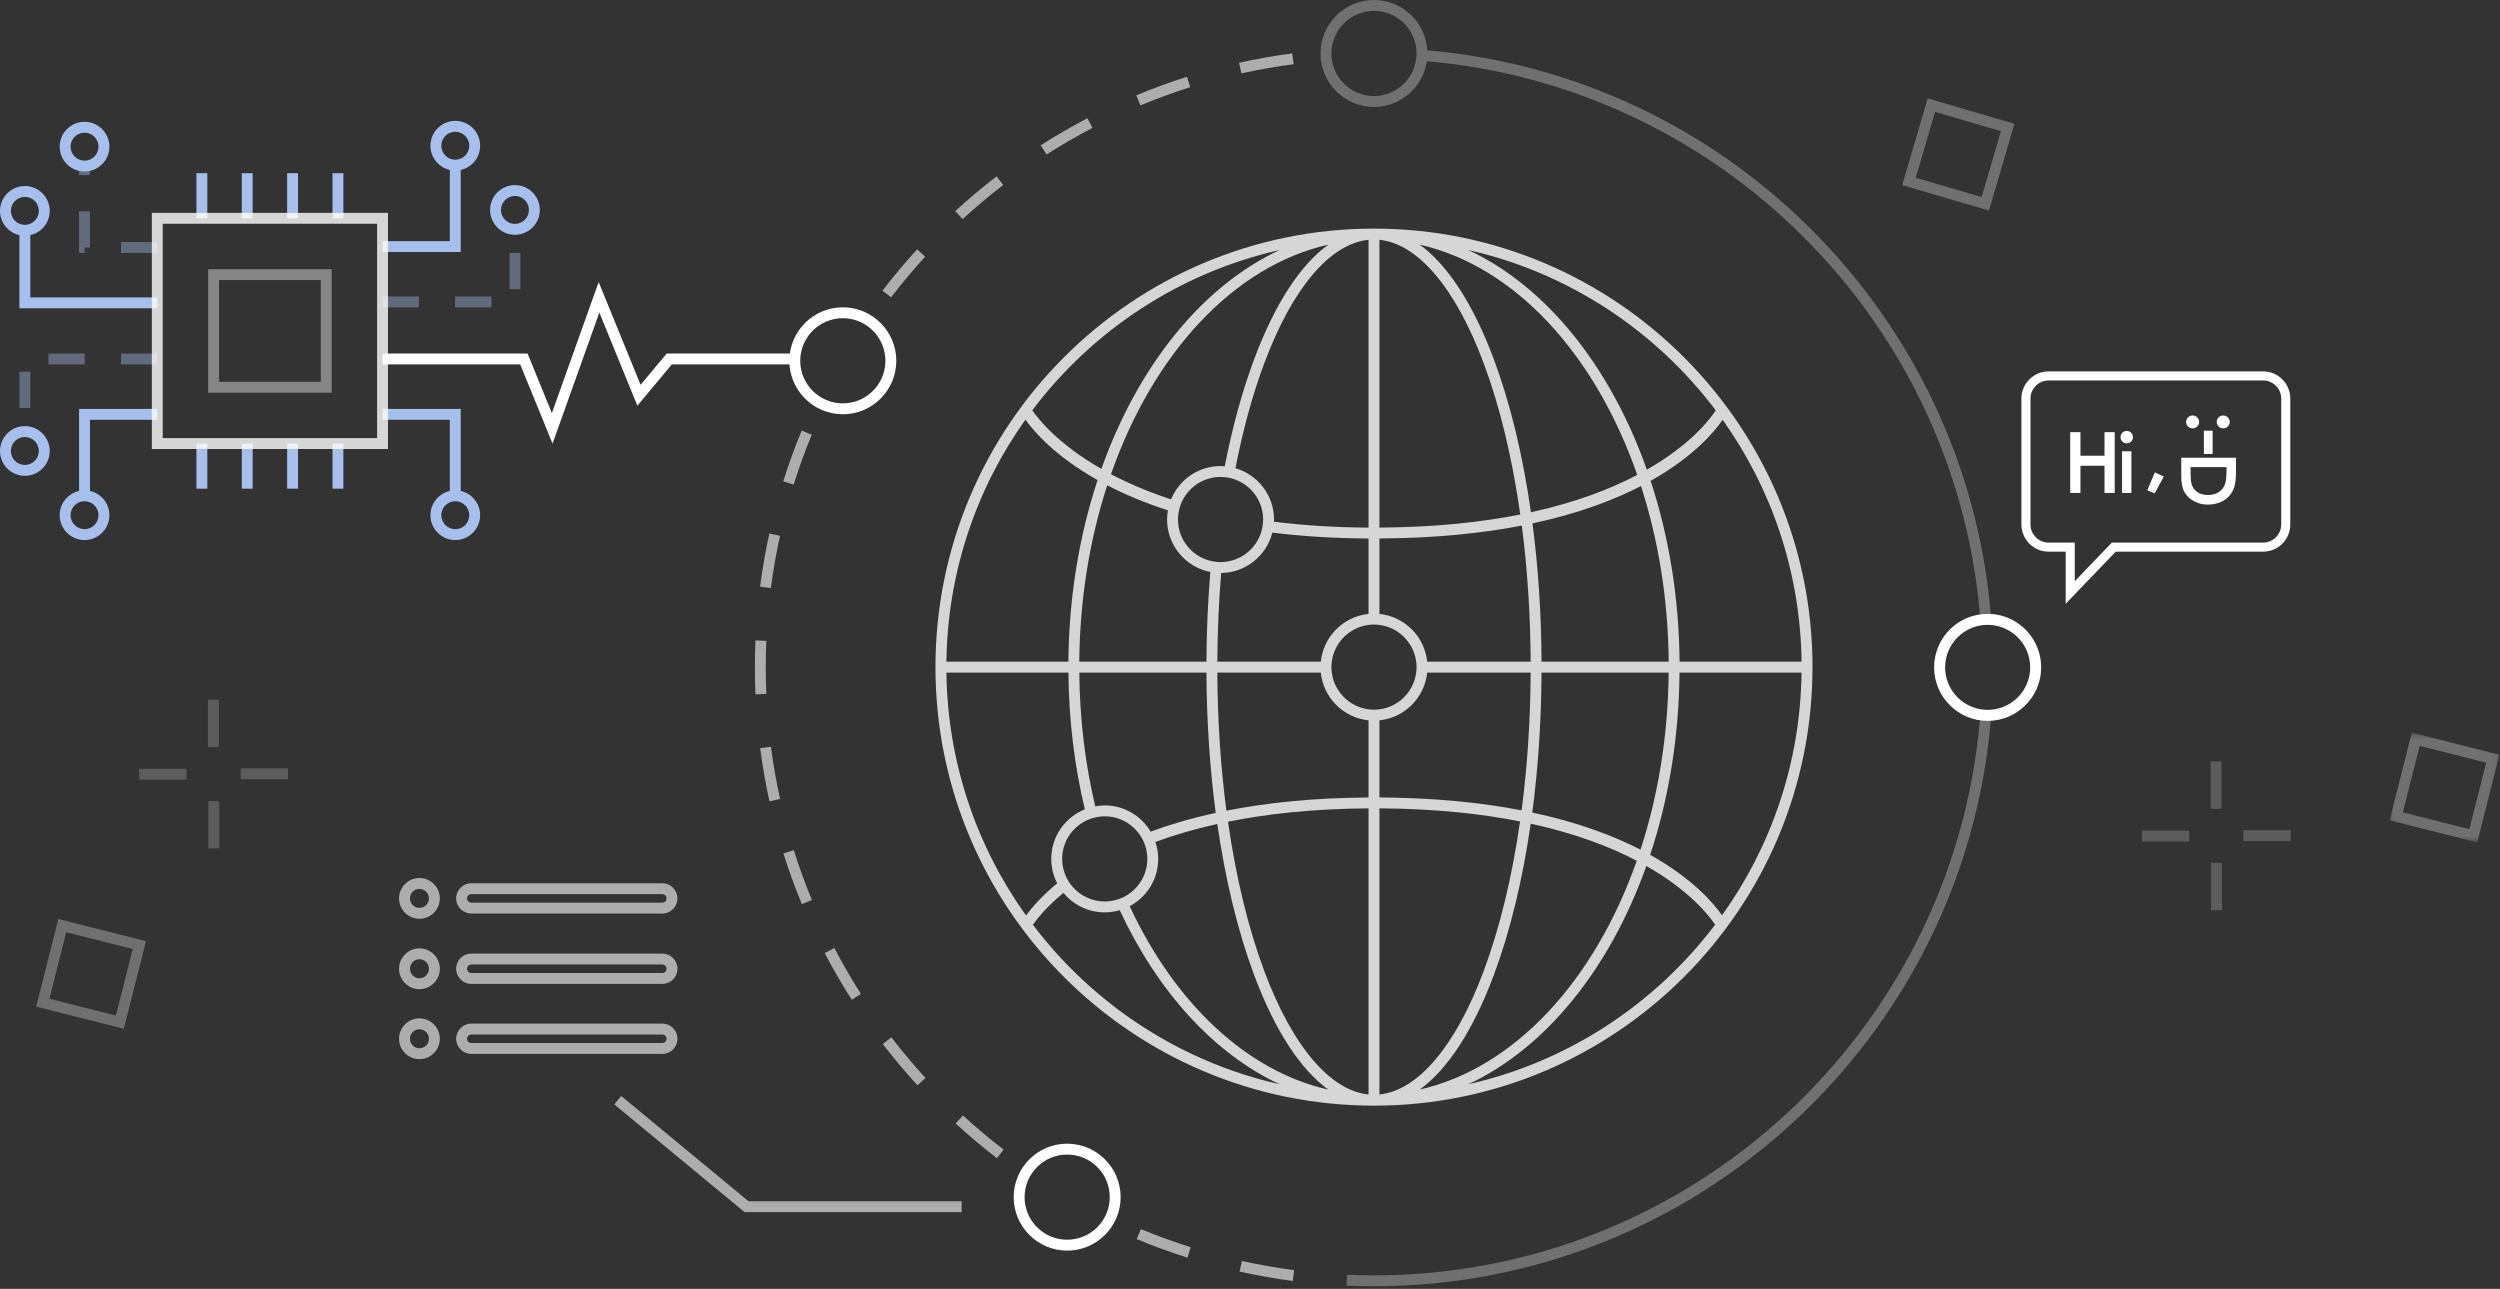 <?xml version="1.0" encoding="UTF-8"?>
<svg width="386px" height="199px" viewBox="0 0 386 199" version="1.1" xmlns="http://www.w3.org/2000/svg" xmlns:xlink="http://www.w3.org/1999/xlink">
    <rect x="0" y="0" width="386" height="199" fill="#333333" stroke="none"/>
    <!-- Generator: Sketch 47 (45396) - http://www.bohemiancoding.com/sketch -->
    <title>Group 2</title>
    <desc>Created with Sketch.</desc>
    <defs>
        <polygon id="path-1" points="17.909 17.476 17.909 0.522 0.955 0.522 0.955 17.476 17.909 17.476"></polygon>
    </defs>
    <g id="Page-5" stroke="none" stroke-width="1" fill="none" fill-rule="evenodd">
        <g id="社区页面" transform="translate(-864, -76)">
            <g id="Group-2" transform="translate(864, 76)">
                <path d="M7.627,154.206 L17.896,156.807 L20.497,146.536 L10.226,143.936 L7.627,154.206 Z M19.113,158.848 L5.585,155.423 L9.009,141.894 L22.54,145.319 L19.113,158.848 Z" id="Fill-1" fill="#FFFFFF" opacity="0.3"></path>
                <g id="Group-5" opacity="0.3" transform="translate(368, 112.596)">
                    <mask id="mask-2" fill="white">
                        <use xlink:href="#path-1"></use>
                    </mask>
                    <g id="Clip-4"></g>
                    <path d="M2.997,12.834 L13.267,15.435 L15.868,5.164 L5.597,2.564 L2.997,12.834 Z M14.484,17.476 L0.955,14.051 L4.38,0.522 L17.91,3.947 L14.484,17.476 Z" id="Fill-3" fill="#FFFFFF" mask="url(#mask-2)"></path>
                </g>
                <path d="M295.793,27.443 L305.96,30.424 L308.941,20.258 L298.774,17.276 L295.793,27.443 Z M307.099,32.51 L293.707,28.582 L297.635,15.19 L311.027,19.119 L307.099,32.51 Z" id="Fill-6" fill-opacity="0.3" fill="#FFFFFF"></path>
                <g id="Group-13" opacity="0.2" transform="translate(21, 107.596)" fill="#FFFFFF">
                    <polygon id="Fill-8" points="16.155 12.721 23.468 12.721 23.468 11.04 16.155 11.04"></polygon>
                    <polygon id="Fill-10" points="11.108 7.736 12.789 7.736 12.789 0.423 11.108 0.423"></polygon>
                    <polygon id="Fill-11" points="0.49 12.783 7.803 12.783 7.803 11.102 0.49 11.102"></polygon>
                    <polygon id="Fill-12" points="11.17 23.4 12.851 23.4 12.851 16.087 11.17 16.087"></polygon>
                </g>
                <g id="Group-19" opacity="0.2" transform="translate(330, 116.596)" fill="#FFFFFF">
                    <polygon id="Fill-14" points="16.371 13.265 23.684 13.265 23.684 11.584 16.371 11.584"></polygon>
                    <polygon id="Fill-16" points="11.325 8.28 13.006 8.28 13.006 0.967 11.325 0.967"></polygon>
                    <polygon id="Fill-17" points="0.707 13.327 8.02 13.327 8.02 11.646 0.707 11.646"></polygon>
                    <polygon id="Fill-18" points="11.386 23.944 13.067 23.944 13.067 16.631 11.386 16.631"></polygon>
                </g>
                <path d="M197.585,38.6 C185.597,44.191 175.699,56.49 170.056,72.398 C163.338,68.555 160.285,64.664 159.386,63.351 C168.645,51.062 182.091,42.1 197.585,38.6 L197.585,38.6 Z M264.911,63.364 C264.053,64.68 261.081,68.636 254.273,72.519 C248.637,56.553 238.721,44.206 226.703,38.6 C242.202,42.102 255.651,51.069 264.911,63.364 L264.911,63.364 Z M226.704,167.411 C238.667,161.83 248.549,149.57 254.198,133.708 C260.835,137.479 263.849,141.327 264.818,142.769 C255.562,155.001 242.151,163.921 226.704,167.411 L226.704,167.411 Z M164.964,103.846 C165.027,111.224 165.91,118.323 167.499,124.957 C164.465,126.179 162.316,129.148 162.316,132.614 C162.316,133.971 162.651,135.249 163.233,136.379 C160.768,138.414 159.251,140.213 158.421,141.348 C150.832,130.744 146.303,117.811 146.128,103.846 L164.964,103.846 Z M164.959,102.166 L146.128,102.166 C146.302,88.259 150.793,75.373 158.326,64.794 C159.646,66.636 162.926,70.449 169.466,74.126 C166.652,82.653 165.044,92.15 164.959,102.166 L164.959,102.166 Z M180.329,78.794 C180.249,79.257 180.198,79.729 180.198,80.215 C180.198,84.227 183.076,87.576 186.875,88.315 C186.501,92.818 186.299,97.453 186.277,102.166 L166.639,102.166 C166.724,92.44 168.263,83.216 170.958,74.93 C173.59,76.296 176.687,77.621 180.329,78.794 L180.329,78.794 Z M193.654,55.429 C191.802,60.377 190.277,65.963 189.1,71.992 C188.887,71.975 188.673,71.959 188.455,71.959 C185.004,71.959 182.046,74.088 180.813,77.099 C177.192,75.915 174.124,74.579 171.536,73.214 C178.036,54.64 190.415,41.097 205.096,37.772 C200.774,40.893 196.846,46.903 193.654,55.429 L193.654,55.429 Z M236.378,79.094 C235.13,70.324 233.194,62.269 230.633,55.429 C227.441,46.903 223.512,40.893 219.191,37.772 C233.902,41.103 246.301,54.695 252.79,73.328 C248.664,75.495 243.299,77.578 236.378,79.094 L236.378,79.094 Z M257.648,102.166 L238.013,102.166 C237.979,94.787 237.503,87.598 236.616,80.814 C243.649,79.311 249.123,77.234 253.366,75.044 C256.038,83.301 257.564,92.485 257.648,102.166 L257.648,102.166 Z M259.328,102.166 C259.243,92.196 257.65,82.739 254.859,74.242 C261.451,70.548 264.683,66.696 265.978,64.817 C273.501,75.392 277.985,88.269 278.159,102.166 L259.328,102.166 Z M259.319,103.846 L278.159,103.846 C277.984,117.799 273.463,130.724 265.884,141.323 C264.526,139.393 261.283,135.611 254.788,131.987 C257.623,123.435 259.233,113.9 259.319,103.846 L259.319,103.846 Z M236.585,125.454 C237.493,118.595 237.977,111.317 238.012,103.846 L257.639,103.846 C257.554,113.611 256.011,122.874 253.295,131.186 C249.059,129.008 243.586,126.948 236.585,125.454 L236.585,125.454 Z M230.633,150.582 C233.169,143.808 235.092,135.843 236.342,127.171 C243.233,128.678 248.594,130.745 252.716,132.901 C246.208,151.415 233.853,164.903 219.206,168.229 C223.522,165.104 227.444,159.098 230.633,150.582 L230.633,150.582 Z M178.828,132.614 C178.828,131.698 178.672,130.82 178.395,129.996 C181.195,128.962 184.373,128.016 187.952,127.22 C189.202,135.873 191.122,143.821 193.654,150.582 C196.846,159.107 200.773,165.116 205.094,168.238 C192.361,165.353 181.359,154.784 174.423,139.911 C177.039,138.525 178.828,135.776 178.828,132.614 L178.828,132.614 Z M203.931,103.846 C204.325,107.729 207.421,110.824 211.303,111.219 L211.303,123.131 C202.759,123.179 195.504,123.954 189.359,125.17 C188.467,118.405 187.99,111.223 187.956,103.846 L203.931,103.846 Z M188.549,88.466 C192.361,88.423 195.552,85.783 196.45,82.236 C200.906,82.786 205.843,83.113 211.303,83.144 L211.303,94.792 C207.421,95.187 204.325,98.283 203.931,102.166 L187.957,102.166 C187.98,97.502 188.179,92.918 188.549,88.466 L188.549,88.466 Z M211.303,81.463 C205.931,81.432 201.074,81.103 196.694,80.552 C196.698,80.439 196.711,80.328 196.711,80.215 C196.711,76.46 194.19,73.289 190.753,72.291 C191.91,66.365 193.408,60.877 195.228,56.019 C199.554,44.464 205.372,37.62 211.303,37.026 L211.303,81.463 Z M212.984,81.46 L212.984,37.026 C218.916,37.62 224.733,44.464 229.059,56.019 C231.59,62.778 233.501,70.75 234.731,79.439 C228.672,80.644 221.478,81.411 212.984,81.46 L212.984,81.46 Z M220.358,102.166 C219.963,98.282 216.867,95.186 212.984,94.792 L212.984,83.141 C221.551,83.094 228.825,82.343 234.966,81.151 C235.832,87.827 236.298,94.901 236.332,102.166 L220.358,102.166 Z M212.984,123.128 L212.984,111.219 C216.867,110.825 219.963,107.729 220.358,103.846 L236.331,103.846 C236.297,111.204 235.822,118.368 234.934,125.118 C228.798,123.929 221.542,123.175 212.984,123.128 L212.984,123.128 Z M212.984,124.809 C221.465,124.857 228.641,125.626 234.695,126.827 C233.463,135.418 231.565,143.3 229.059,149.993 C224.733,161.547 218.916,168.391 212.984,168.985 L212.984,124.809 Z M211.303,168.985 C205.372,168.391 199.554,161.547 195.228,149.993 C192.726,143.311 190.83,135.444 189.599,126.871 C195.66,125.647 202.835,124.861 211.303,124.812 L211.303,168.985 Z M205.569,103.006 C205.569,102.721 205.593,102.441 205.629,102.166 C206.008,99.212 208.35,96.87 211.303,96.49 C211.58,96.455 211.859,96.43 212.145,96.43 C212.43,96.43 212.709,96.455 212.984,96.49 C215.938,96.869 218.28,99.212 218.66,102.166 C218.695,102.441 218.719,102.721 218.719,103.006 C218.719,103.291 218.695,103.57 218.66,103.846 C218.28,106.8 215.938,109.142 212.984,109.521 C212.709,109.556 212.43,109.581 212.145,109.581 C211.859,109.581 211.58,109.556 211.303,109.521 C208.35,109.141 206.008,106.799 205.629,103.846 C205.593,103.57 205.569,103.291 205.569,103.006 L205.569,103.006 Z M181.951,79.293 C182.035,78.702 182.192,78.135 182.422,77.606 C183.434,75.275 185.756,73.64 188.455,73.64 C188.567,73.64 188.676,73.651 188.786,73.656 C189.359,73.685 189.915,73.781 190.44,73.948 C193.098,74.792 195.03,77.281 195.03,80.215 C195.03,80.253 195.025,80.29 195.024,80.328 C195.014,80.913 194.927,81.478 194.773,82.016 C194.008,84.695 191.586,86.675 188.69,86.778 C188.611,86.781 188.534,86.79 188.455,86.79 C187.96,86.79 187.48,86.731 187.017,86.627 C184.081,85.969 181.879,83.346 181.879,80.215 C181.879,79.901 181.909,79.595 181.951,79.293 L181.951,79.293 Z M186.275,103.846 C186.31,111.337 186.797,118.635 187.709,125.511 C183.936,126.333 180.597,127.319 177.66,128.402 C176.218,125.985 173.584,124.358 170.572,124.358 C170.072,124.358 169.585,124.41 169.109,124.496 C167.565,118.008 166.707,111.064 166.644,103.846 L186.275,103.846 Z M164.584,135.316 C164.21,134.491 163.997,133.578 163.997,132.614 C163.997,129.936 165.608,127.63 167.911,126.606 C168.416,126.382 168.954,126.223 169.516,126.132 C169.86,126.076 170.211,126.039 170.572,126.039 C172.867,126.039 174.889,127.224 176.066,129.012 C176.387,129.499 176.644,130.031 176.827,130.597 C177.033,131.233 177.147,131.91 177.147,132.614 C177.147,135.095 175.765,137.259 173.73,138.378 C173.249,138.643 172.728,138.843 172.182,138.981 C171.666,139.112 171.128,139.189 170.572,139.189 C168.542,139.189 166.726,138.264 165.519,136.815 C165.143,136.363 164.83,135.858 164.584,135.316 L164.584,135.316 Z M159.479,142.782 C160.112,141.875 161.563,140.034 164.198,137.855 C165.713,139.695 168.008,140.87 170.572,140.87 C171.375,140.87 172.149,140.749 172.884,140.534 C178.722,153.064 187.394,162.656 197.573,167.409 C182.136,163.918 168.733,155.004 159.479,142.782 L159.479,142.782 Z M212.144,170.713 C249.477,170.713 279.851,140.339 279.851,103.006 C279.851,65.672 249.477,35.298 212.144,35.298 C174.81,35.298 144.436,65.672 144.436,103.006 C144.436,140.339 174.81,170.713 212.144,170.713 L212.144,170.713 Z" id="Fill-20" fill="#FFFFFF" opacity="0.8"></path>
                <g id="Group-52" opacity="0.6" transform="translate(116, 7.596)" fill="#FFFFFF">
                    <path d="M83.739,2.312 L83.519,0.646 C80.771,1.009 78.01,1.497 75.313,2.096 L75.678,3.737 C78.327,3.148 81.039,2.668 83.739,2.312" id="Fill-22"></path>
                    <path d="M38.895,20.964 L37.868,19.632 C35.676,21.321 33.532,23.126 31.494,24.998 L32.63,26.236 C34.633,24.397 36.739,22.623 38.895,20.964" id="Fill-24"></path>
                    <path d="M52.673,12.146 L51.893,10.658 C49.441,11.941 47.016,13.348 44.686,14.838 L45.591,16.255 C47.88,14.79 50.263,13.408 52.673,12.146" id="Fill-26"></path>
                    <path d="M67.772,5.862 L67.266,4.259 C64.629,5.094 61.995,6.057 59.44,7.121 L60.086,8.672 C62.596,7.627 65.183,6.681 67.772,5.862" id="Fill-28"></path>
                    <path d="M4.958,124.176 C5.792,126.82 6.752,129.454 7.81,132.006 L9.362,131.362 C8.323,128.855 7.38,126.268 6.561,123.67 L4.958,124.176 Z" id="Fill-30"></path>
                    <path d="M1.366,107.916 C1.724,110.662 2.208,113.423 2.805,116.124 L4.446,115.761 C3.86,113.109 3.384,110.396 3.032,107.699 L1.366,107.916 Z" id="Fill-32"></path>
                    <path d="M75.392,188.741 C78.092,189.339 80.854,189.824 83.599,190.184 L83.818,188.518 C81.12,188.165 78.408,187.687 75.756,187.1 L75.392,188.741 Z" id="Fill-34"></path>
                    <path d="M2.324,99.543 C2.264,98.174 2.234,96.784 2.235,95.41 C2.235,94.068 2.264,92.703 2.321,91.354 L0.642,91.283 C0.584,92.656 0.554,94.044 0.554,95.409 C0.554,96.808 0.584,98.223 0.645,99.615 L2.324,99.543 Z" id="Fill-36"></path>
                    <path d="M59.511,183.728 C62.066,184.789 64.702,185.75 67.342,186.584 L67.848,184.981 C65.254,184.162 62.666,183.219 60.155,182.176 L59.511,183.728 Z" id="Fill-38"></path>
                    <path d="M26.846,32.032 L25.606,30.898 C23.737,32.94 21.936,35.089 20.252,37.284 L21.585,38.307 C23.24,36.151 25.01,34.039 26.846,32.032" id="Fill-40"></path>
                    <path d="M4.43,75.134 L2.789,74.773 C2.195,77.473 1.713,80.235 1.356,82.982 L3.023,83.198 C3.373,80.5 3.846,77.787 4.43,75.134" id="Fill-42"></path>
                    <path d="M11.337,139.556 C12.616,142.009 14.02,144.436 15.51,146.77 L16.927,145.866 C15.463,143.573 14.084,141.188 12.828,138.779 L11.337,139.556 Z" id="Fill-44"></path>
                    <path d="M31.548,165.87 C33.586,167.74 35.733,169.545 37.928,171.232 L38.952,169.9 C36.796,168.242 34.687,166.47 32.684,164.632 L31.548,165.87 Z" id="Fill-46"></path>
                    <path d="M20.297,153.594 C21.983,155.788 23.786,157.936 25.655,159.976 L26.894,158.84 C25.058,156.837 23.287,154.726 21.629,152.57 L20.297,153.594 Z" id="Fill-48"></path>
                    <path d="M9.333,59.527 L7.781,58.884 C6.721,61.446 5.763,64.083 4.935,66.72 L6.538,67.223 C7.352,64.633 8.292,62.043 9.333,59.527" id="Fill-50"></path>
                </g>
                <path d="M307.505,109.55 C307.303,109.569 307.099,109.581 306.893,109.581 C306.528,109.581 306.173,109.544 305.825,109.486 C302.707,108.974 300.318,106.267 300.318,103.006 C300.318,99.744 302.708,97.037 305.828,96.525 C306.175,96.468 306.53,96.431 306.893,96.431 C307.101,96.431 307.305,96.443 307.508,96.462 C310.846,96.773 313.469,99.588 313.469,103.006 C313.469,106.425 310.844,109.24 307.505,109.55 M212.143,14.832 C208.518,14.832 205.568,11.882 205.568,8.257 C205.568,4.631 208.518,1.681 212.143,1.681 C215.563,1.681 218.377,4.305 218.687,7.645 C218.706,7.846 218.718,8.05 218.718,8.257 C218.718,8.621 218.681,8.976 218.624,9.325 C218.111,12.443 215.405,14.832 212.143,14.832 M307.375,94.774 C303.419,48.62 266.53,11.73 220.375,7.775 C220.123,3.446 216.533,-0 212.143,-0 C207.591,-0 203.887,3.704 203.887,8.257 C203.887,12.809 207.591,16.512 212.143,16.512 C216.287,16.512 219.718,13.44 220.302,9.455 C265.588,13.371 301.778,49.562 305.695,94.847 C301.71,95.43 298.637,98.861 298.637,103.006 C298.637,107.15 301.71,110.581 305.694,111.165 C301.545,159.14 261.177,196.915 212.144,196.915 L212.144,196.915 C210.76,196.915 209.359,196.885 207.98,196.824 L207.906,198.504 C209.31,198.565 210.735,198.596 212.144,198.596 L212.144,198.595 C262.079,198.595 303.187,160.106 307.375,111.237 C311.703,110.986 315.149,107.396 315.149,103.006 C315.149,98.616 311.703,95.026 307.375,94.774" id="Fill-53" fill="#FFFFFF" opacity="0.3"></path>
                <path d="M164.769,191.414 C161.143,191.414 158.194,188.465 158.194,184.839 C158.194,181.214 161.143,178.264 164.769,178.264 C168.395,178.264 171.345,181.214 171.345,184.839 C171.345,188.465 168.395,191.414 164.769,191.414 M164.769,176.583 C160.217,176.583 156.513,180.286 156.513,184.839 C156.513,189.391 160.217,193.095 164.769,193.095 C169.322,193.095 173.025,189.391 173.025,184.839 C173.025,180.286 169.322,176.583 164.769,176.583" id="Fill-56" fill="#FFFFFF"></path>
                <path d="M306.893,109.621 C303.267,109.621 300.318,106.672 300.318,103.046 C300.318,99.421 303.267,96.471 306.893,96.471 C310.519,96.471 313.469,99.421 313.469,103.046 C313.469,106.672 310.519,109.621 306.893,109.621 M306.893,94.79 C302.341,94.79 298.637,98.493 298.637,103.046 C298.637,107.598 302.341,111.302 306.893,111.302 C311.446,111.302 315.149,107.598 315.149,103.046 C315.149,98.493 311.446,94.79 306.893,94.79" id="Fill-58" fill="#FFFFFF"></path>
                <path d="M130.132,62.28 C126.506,62.28 123.557,59.331 123.557,55.705 C123.557,52.08 126.506,49.13 130.132,49.13 C133.758,49.13 136.708,52.08 136.708,55.705 C136.708,59.331 133.758,62.28 130.132,62.28 M130.132,47.449 C125.58,47.449 121.876,51.152 121.876,55.705 C121.876,60.257 125.58,63.961 130.132,63.961 C134.685,63.961 138.388,60.257 138.388,55.705 C138.388,51.152 134.685,47.449 130.132,47.449" id="Fill-60" fill="#FFFFFF"></path>
                <polygon id="Fill-62" fill="#FFFFFF" opacity="0.6" points="95.916 169.225 94.846 170.52 114.96 187.152 148.474 187.152 148.474 185.471 115.566 185.471"></polygon>
                <path d="M72.769,148.918 L102.261,148.918 C102.624,148.918 102.918,149.214 102.918,149.576 C102.918,149.939 102.624,150.232 102.261,150.232 L72.769,150.232 C72.407,150.232 72.112,149.939 72.112,149.576 C72.112,149.214 72.407,148.918 72.769,148.918 M72.769,151.913 L102.261,151.913 C103.55,151.913 104.6,150.864 104.6,149.576 C104.6,148.286 103.55,147.238 102.261,147.238 L72.769,147.238 C71.481,147.238 70.431,148.286 70.431,149.576 C70.431,150.864 71.481,151.913 72.769,151.913" id="Fill-64" fill="#FFFFFF" opacity="0.6"></path>
                <path d="M64.762,140.18 C63.953,140.18 63.295,139.521 63.295,138.712 C63.295,137.903 63.953,137.244 64.762,137.244 C65.572,137.244 66.23,137.903 66.23,138.712 C66.23,139.521 65.572,140.18 64.762,140.18 M64.762,135.564 C63.026,135.564 61.614,136.976 61.614,138.712 C61.614,140.448 63.026,141.861 64.762,141.861 C66.498,141.861 67.911,140.448 67.911,138.712 C67.911,136.976 66.498,135.564 64.762,135.564" id="Fill-66" fill="#FFFFFF" opacity="0.6"></path>
                <path d="M64.762,151.044 C63.953,151.044 63.295,150.385 63.295,149.576 C63.295,148.766 63.953,148.108 64.762,148.108 C65.572,148.108 66.23,148.766 66.23,149.576 C66.23,150.385 65.572,151.044 64.762,151.044 M64.762,146.427 C63.026,146.427 61.614,147.84 61.614,149.576 C61.614,151.312 63.026,152.725 64.762,152.725 C66.498,152.725 67.911,151.312 67.911,149.576 C67.911,147.84 66.498,146.427 64.762,146.427" id="Fill-68" fill="#FFFFFF" opacity="0.6"></path>
                <path d="M64.762,161.852 C63.953,161.852 63.295,161.193 63.295,160.384 C63.295,159.575 63.953,158.916 64.762,158.916 C65.572,158.916 66.23,159.575 66.23,160.384 C66.23,161.193 65.572,161.852 64.762,161.852 M64.762,157.236 C63.026,157.236 61.614,158.648 61.614,160.384 C61.614,162.12 63.026,163.533 64.762,163.533 C66.498,163.533 67.911,162.12 67.911,160.384 C67.911,158.648 66.498,157.236 64.762,157.236" id="Fill-70" fill="#FFFFFF" opacity="0.6"></path>
                <path d="M72.769,138.055 L102.261,138.055 C102.624,138.055 102.918,138.351 102.918,138.712 C102.918,139.075 102.624,139.369 102.261,139.369 L72.769,139.369 C72.407,139.369 72.112,139.075 72.112,138.712 C72.112,138.351 72.407,138.055 72.769,138.055 M72.769,141.049 L102.261,141.049 C103.55,141.049 104.6,140 104.6,138.712 C104.6,137.423 103.55,136.375 102.261,136.375 L72.769,136.375 C71.481,136.375 70.431,137.423 70.431,138.712 C70.431,140 71.481,141.049 72.769,141.049" id="Fill-72" fill="#FFFFFF" opacity="0.6"></path>
                <path d="M72.112,160.384 C72.112,160.022 72.407,159.728 72.769,159.728 L102.261,159.728 C102.624,159.728 102.918,160.022 102.918,160.384 C102.918,160.746 102.624,161.041 102.261,161.041 L72.769,161.041 C72.407,161.041 72.112,160.746 72.112,160.384 M104.599,160.384 C104.599,159.095 103.55,158.047 102.261,158.047 L72.769,158.047 C71.48,158.047 70.431,159.095 70.431,160.384 C70.431,161.673 71.48,162.722 72.769,162.722 L102.261,162.722 C103.55,162.722 104.599,161.673 104.599,160.384" id="Fill-74" fill="#FFFFFF" opacity="0.6"></path>
                <path d="M352.222,80.976 C352.222,82.521 350.966,83.777 349.421,83.777 L326.073,83.777 L320.342,89.741 L320.342,83.777 L316.308,83.777 C314.763,83.777 313.507,82.521 313.507,80.976 L313.507,61.544 C313.507,59.999 314.763,58.743 316.308,58.743 L349.421,58.743 C350.966,58.743 352.222,59.999 352.222,61.544 L352.222,80.976 Z M349.421,57.343 L316.308,57.343 C313.991,57.343 312.106,59.227 312.106,61.544 L312.106,80.976 C312.106,83.293 313.991,85.177 316.308,85.177 L318.942,85.177 L318.942,93.22 L326.669,85.177 L349.421,85.177 C351.738,85.177 353.622,83.293 353.622,80.976 L353.622,61.544 C353.622,59.227 351.738,57.343 349.421,57.343 L349.421,57.343 Z" id="Fill-76" fill="#FFFFFF"></path>
                <polygon id="Fill-78" fill="#FFFFFF" points="324.936 70.366 321.224 70.366 321.224 66.727 319.641 66.727 319.641 76.107 321.224 76.107 321.224 71.912 324.936 71.912 324.936 76.107 326.507 76.107 326.507 66.727 324.936 66.727"></polygon>
                <path d="M327.683,66.822 C327.502,67.008 327.407,67.241 327.407,67.497 C327.407,67.745 327.502,67.975 327.683,68.162 C327.867,68.352 328.103,68.452 328.366,68.452 C328.627,68.452 328.862,68.355 329.045,68.172 C329.229,67.988 329.326,67.753 329.326,67.492 C329.326,67.23 329.228,66.994 329.046,66.814 C328.681,66.445 328.052,66.443 327.683,66.822" id="Fill-80" fill="#FFFFFF"></path>
                <polygon id="Fill-82" fill="#FFFFFF" points="327.643 76.107 329.089 76.107 329.089 69.674 327.643 69.674"></polygon>
                <polygon id="Fill-84" fill="#FFFFFF" points="331.545 75.693 332.689 76.184 334.083 73.578 332.706 72.932"></polygon>
                <path d="M338.54,66.142 C338.815,66.142 339.06,66.041 339.252,65.85 C339.442,65.659 339.542,65.416 339.542,65.15 C339.542,64.885 339.443,64.641 339.255,64.447 C338.873,64.055 338.226,64.052 337.832,64.444 C337.639,64.638 337.536,64.882 337.536,65.15 C337.536,65.416 337.637,65.659 337.828,65.852 C338.019,66.041 338.265,66.142 338.54,66.142" id="Fill-85" fill="#FFFFFF"></path>
                <path d="M343.269,66.142 C343.544,66.142 343.789,66.041 343.981,65.85 C344.171,65.659 344.271,65.416 344.271,65.15 C344.271,64.882 344.169,64.638 343.975,64.444 C343.588,64.055 342.943,64.055 342.556,64.438 C342.366,64.629 342.265,64.874 342.265,65.15 C342.265,65.425 342.367,65.671 342.561,65.862 C342.752,66.046 342.997,66.142 343.269,66.142" id="Fill-86" fill="#FFFFFF"></path>
                <polygon id="Fill-87" fill="#FFFFFF" points="340.279 70.093 341.627 70.093 341.627 66.5 340.279 66.5"></polygon>
                <path d="M338.222,72.123 L343.783,72.123 L343.783,72.323 C343.783,73.224 343.737,73.91 343.645,74.364 C343.558,74.792 343.394,75.151 343.148,75.463 C342.903,75.769 342.587,76.009 342.21,76.176 C341.439,76.516 340.414,76.504 339.713,76.211 C339.369,76.066 339.072,75.854 338.832,75.58 C338.595,75.309 338.435,74.989 338.355,74.627 C338.266,74.235 338.222,73.576 338.222,72.669 L338.222,72.123 Z M336.787,73.5 C336.787,74.578 336.95,75.392 337.286,75.987 C337.62,76.581 338.12,77.056 338.772,77.399 C339.413,77.737 340.107,77.909 340.836,77.909 C341.551,77.909 342.189,77.799 342.73,77.581 C343.281,77.362 343.753,77.042 344.136,76.632 C344.519,76.22 344.804,75.727 344.98,75.165 C345.154,74.612 345.239,73.785 345.239,72.637 L345.239,70.677 L336.787,70.677 L336.787,73.5 Z" id="Fill-88" fill="#FFFFFF"></path>
                <path d="M33.82,58.949 L49.529,58.949 L49.529,43.24 L33.82,43.24 L33.82,58.949 Z M32.139,60.63 L51.209,60.63 L51.209,41.56 L32.139,41.56 L32.139,60.63 Z" id="Fill-90" fill="#FFFFFF" opacity="0.4"></path>
                <path d="M12.212,27.04 L13.893,27.04 L13.893,25.642 L12.212,25.642 L12.212,27.04 Z M13.081,39.055 L12.212,39.055 L12.212,32.642 L13.893,32.642 L13.893,38.215 L13.067,38.215 L13.081,39.055 Z M18.683,39.055 L24.285,39.055 L24.285,37.374 L18.683,37.374 L18.683,39.055 Z" id="Fill-91" fill="#A7BFED" opacity="0.4"></path>
                <polygon id="Fill-92" fill="#A7BFED" points="24.285 47.603 2.999 47.603 2.999 35.557 4.679 35.557 4.679 45.922 24.285 45.922"></polygon>
                <polygon id="Fill-93" fill="#A7BFED" points="13.893 76.547 12.212 76.547 12.212 63.135 24.285 63.135 24.285 64.816 13.893 64.816"></polygon>
                <path d="M7.479,56.267 L13.081,56.267 L13.081,54.586 L7.479,54.586 L7.479,56.267 Z M18.683,56.267 L24.285,56.267 L24.285,54.586 L18.683,54.586 L18.683,56.267 Z M2.998,62.99 L4.679,62.99 L4.679,57.388 L2.998,57.388 L2.998,62.99 Z" id="Fill-94" fill="#A7BFED" opacity="0.4"></path>
                <path d="M13.053,20.486 C11.863,20.486 10.895,21.454 10.895,22.644 C10.895,23.834 11.863,24.802 13.053,24.802 C14.243,24.802 15.211,23.834 15.211,22.644 C15.211,21.454 14.243,20.486 13.053,20.486 M13.053,26.482 C10.937,26.482 9.214,24.76 9.214,22.644 C9.214,20.528 10.937,18.805 13.053,18.805 C15.169,18.805 16.892,20.528 16.892,22.644 C16.892,24.76 15.169,26.482 13.053,26.482" id="Fill-95" fill="#A7BFED"></path>
                <path d="M3.839,30.401 C2.649,30.401 1.681,31.369 1.681,32.559 C1.681,33.749 2.649,34.717 3.839,34.717 C5.029,34.717 5.997,33.749 5.997,32.559 C5.997,31.369 5.029,30.401 3.839,30.401 M3.839,36.398 C1.723,36.398 -0,34.676 -0,32.559 C-0,30.443 1.723,28.72 3.839,28.72 C5.955,28.72 7.678,30.443 7.678,32.559 C7.678,34.676 5.955,36.398 3.839,36.398" id="Fill-96" fill="#A7BFED"></path>
                <polygon id="Fill-97" fill="#A7BFED" points="71.136 38.91 59.063 38.91 59.063 37.229 69.455 37.229 69.455 25.498 71.136 25.498"></polygon>
                <path d="M78.669,44.658 L80.35,44.658 L80.35,39.056 L78.669,39.056 L78.669,44.658 Z M59.063,47.459 L64.665,47.459 L64.665,45.778 L59.063,45.778 L59.063,47.459 Z M70.267,47.459 L75.869,47.459 L75.869,45.778 L70.267,45.778 L70.267,47.459 Z" id="Fill-98" fill="#A7BFED" opacity="0.4"></path>
                <path d="M70.296,20.342 C69.106,20.342 68.138,21.31 68.138,22.499 C68.138,23.689 69.106,24.658 70.296,24.658 C71.486,24.658 72.454,23.689 72.454,22.499 C72.454,21.31 71.486,20.342 70.296,20.342 M70.296,26.338 C68.18,26.338 66.457,24.616 66.457,22.499 C66.457,20.383 68.18,18.661 70.296,18.661 C72.412,18.661 74.135,20.383 74.135,22.499 C74.135,24.616 72.412,26.338 70.296,26.338" id="Fill-99" fill="#A7BFED"></path>
                <path d="M79.509,30.257 C78.319,30.257 77.351,31.225 77.351,32.415 C77.351,33.605 78.319,34.573 79.509,34.573 C80.699,34.573 81.667,33.605 81.667,32.415 C81.667,31.225 80.699,30.257 79.509,30.257 M79.509,36.254 C77.393,36.254 75.67,34.532 75.67,32.415 C75.67,30.299 77.393,28.576 79.509,28.576 C81.625,28.576 83.348,30.299 83.348,32.415 C83.348,34.532 81.625,36.254 79.509,36.254" id="Fill-100" fill="#A7BFED"></path>
                <path d="M3.839,67.473 C2.649,67.473 1.681,68.441 1.681,69.631 C1.681,70.821 2.649,71.789 3.839,71.789 C5.029,71.789 5.997,70.821 5.997,69.631 C5.997,68.441 5.029,67.473 3.839,67.473 M3.839,73.469 C1.723,73.469 -0,71.748 -0,69.631 C-0,67.515 1.723,65.792 3.839,65.792 C5.955,65.792 7.678,67.515 7.678,69.631 C7.678,71.748 5.955,73.469 3.839,73.469" id="Fill-101" fill="#A7BFED"></path>
                <path d="M13.053,77.388 C11.863,77.388 10.895,78.356 10.895,79.546 C10.895,80.736 11.863,81.704 13.053,81.704 C14.243,81.704 15.211,80.736 15.211,79.546 C15.211,78.356 14.243,77.388 13.053,77.388 M13.053,83.385 C10.937,83.385 9.214,81.663 9.214,79.546 C9.214,77.43 10.937,75.707 13.053,75.707 C15.169,75.707 16.892,77.43 16.892,79.546 C16.892,81.663 15.169,83.385 13.053,83.385" id="Fill-102" fill="#A7BFED"></path>
                <polygon id="Fill-103" fill="#A7BFED" points="37.332 33.706 39.013 33.706 39.013 26.738 37.332 26.738"></polygon>
                <polygon id="Fill-104" fill="#A7BFED" points="30.329 33.706 32.01 33.706 32.01 26.738 30.329 26.738"></polygon>
                <polygon id="Fill-105" fill="#A7BFED" points="51.338 33.706 53.019 33.706 53.019 26.738 51.338 26.738"></polygon>
                <polygon id="Fill-106" fill="#A7BFED" points="44.335 33.706 46.016 33.706 46.016 26.738 44.335 26.738"></polygon>
                <polygon id="Fill-107" fill="#A7BFED" points="37.332 75.452 39.013 75.452 39.013 68.484 37.332 68.484"></polygon>
                <polygon id="Fill-108" fill="#A7BFED" points="30.329 75.452 32.01 75.452 32.01 68.484 30.329 68.484"></polygon>
                <polygon id="Fill-109" fill="#A7BFED" points="51.338 75.452 53.019 75.452 53.019 68.484 51.338 68.484"></polygon>
                <polygon id="Fill-110" fill="#A7BFED" points="44.335 75.452 46.016 75.452 46.016 68.484 44.335 68.484"></polygon>
                <polygon id="Fill-111" fill="#A7BFED" points="71.136 76.547 69.455 76.547 69.455 64.816 59.063 64.816 59.063 63.135 71.136 63.135"></polygon>
                <polygon id="Fill-112" fill="#FFFFFF" points="85.313 68.495 80.326 56.267 59.064 56.267 59.064 54.586 81.456 54.586 85.209 63.789 92.433 43.55 98.909 59.417 102.939 54.586 122.387 54.586 122.387 56.267 103.725 56.267 98.41 62.641 92.538 48.255"></polygon>
                <path d="M70.296,77.388 C69.106,77.388 68.138,78.356 68.138,79.546 C68.138,80.736 69.106,81.704 70.296,81.704 C71.486,81.704 72.454,80.736 72.454,79.546 C72.454,78.356 71.486,77.388 70.296,77.388 M70.296,83.385 C68.18,83.385 66.457,81.663 66.457,79.546 C66.457,77.43 68.18,75.707 70.296,75.707 C72.412,75.707 74.135,77.43 74.135,79.546 C74.135,81.663 72.412,83.385 70.296,83.385" id="Fill-113" fill="#A7BFED"></path>
                <path d="M25.125,67.644 L58.223,67.644 L58.223,34.546 L25.125,34.546 L25.125,67.644 Z M23.445,69.325 L59.904,69.325 L59.904,32.866 L23.445,32.866 L23.445,69.325 Z" id="Fill-89" fill="#FFFFFF" opacity="0.8"></path>
            </g>
        </g>
    </g>
</svg>